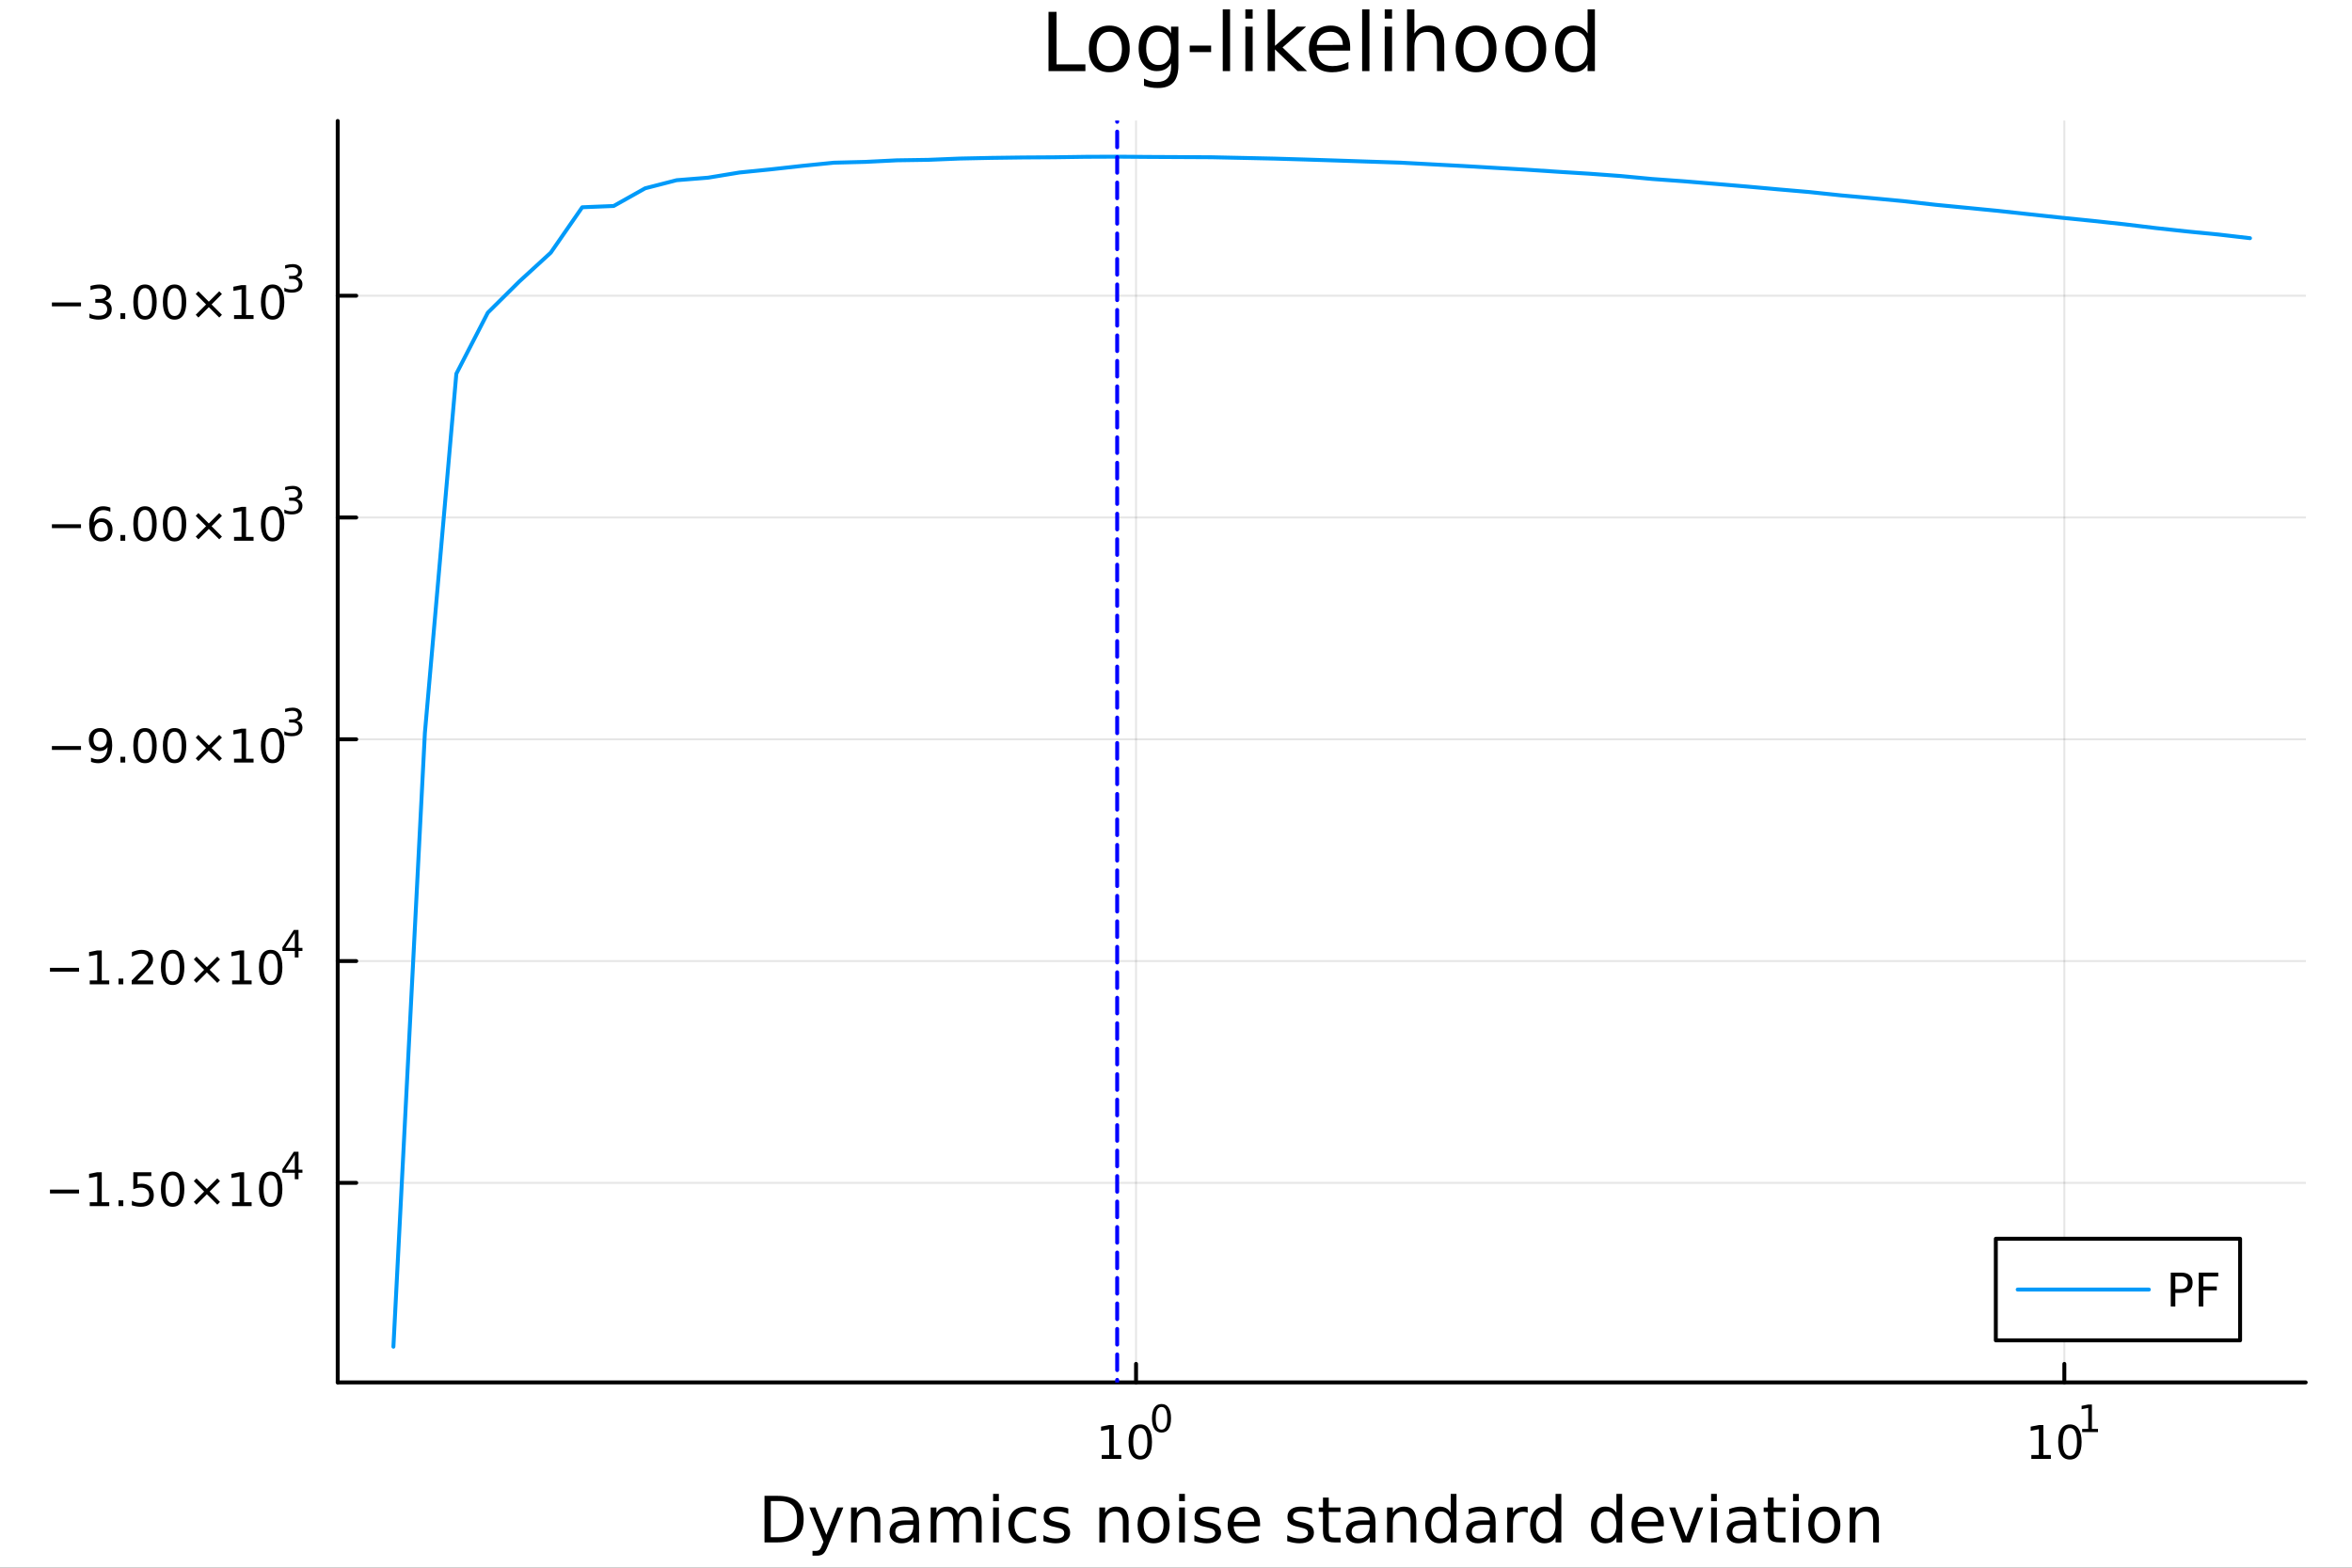 <?xml version="1.0" encoding="utf-8"?>
<svg xmlns="http://www.w3.org/2000/svg" xmlns:xlink="http://www.w3.org/1999/xlink" width="600" height="400" viewBox="0 0 2400 1600">
<rect x="0" y="0" width="2400" height="1600" fill="#333333" stroke="none"/>
<defs>
  <clipPath id="clip430">
    <rect x="0" y="0" width="2400" height="1600"/>
  </clipPath>
</defs>
<path clip-path="url(#clip430)" d="M0 1600 L2400 1600 L2400 0 L0 0  Z" fill="#ffffff" fill-rule="evenodd" fill-opacity="1"/>
<defs>
  <clipPath id="clip431">
    <rect x="480" y="0" width="1681" height="1600"/>
  </clipPath>
</defs>
<path clip-path="url(#clip430)" d="M344.606 1410.9 L2352.76 1410.9 L2352.76 123.472 L344.606 123.472  Z" fill="#ffffff" fill-rule="evenodd" fill-opacity="1"/>
<defs>
  <clipPath id="clip432">
    <rect x="344" y="123" width="2009" height="1288"/>
  </clipPath>
</defs>
<polyline clip-path="url(#clip432)" style="stroke:#000000; stroke-linecap:round; stroke-linejoin:round; stroke-width:2; stroke-opacity:0.1; fill:none" points="1159.23,1410.9 1159.23,123.472 "/>
<polyline clip-path="url(#clip432)" style="stroke:#000000; stroke-linecap:round; stroke-linejoin:round; stroke-width:2; stroke-opacity:0.1; fill:none" points="2106.47,1410.9 2106.47,123.472 "/>
<polyline clip-path="url(#clip430)" style="stroke:#000000; stroke-linecap:round; stroke-linejoin:round; stroke-width:4; stroke-opacity:1; fill:none" points="344.606,1410.9 2352.76,1410.9 "/>
<polyline clip-path="url(#clip430)" style="stroke:#000000; stroke-linecap:round; stroke-linejoin:round; stroke-width:4; stroke-opacity:1; fill:none" points="1159.23,1410.9 1159.23,1392 "/>
<polyline clip-path="url(#clip430)" style="stroke:#000000; stroke-linecap:round; stroke-linejoin:round; stroke-width:4; stroke-opacity:1; fill:none" points="2106.47,1410.9 2106.47,1392 "/>
<path clip-path="url(#clip430)" d="M1124.22 1485.02 L1131.85 1485.02 L1131.85 1458.66 L1123.54 1460.32 L1123.54 1456.06 L1131.81 1454.4 L1136.48 1454.4 L1136.48 1485.02 L1144.12 1485.02 L1144.12 1488.96 L1124.22 1488.96 L1124.22 1485.02 Z" fill="#000000" fill-rule="nonzero" fill-opacity="1" /><path clip-path="url(#clip430)" d="M1163.57 1457.48 Q1159.96 1457.48 1158.13 1461.04 Q1156.32 1464.58 1156.32 1471.71 Q1156.32 1478.82 1158.13 1482.38 Q1159.96 1485.92 1163.57 1485.92 Q1167.2 1485.92 1169.01 1482.38 Q1170.84 1478.82 1170.84 1471.71 Q1170.84 1464.58 1169.01 1461.04 Q1167.2 1457.48 1163.57 1457.48 M1163.57 1453.77 Q1169.38 1453.77 1172.43 1458.38 Q1175.51 1462.96 1175.51 1471.71 Q1175.51 1480.44 1172.43 1485.04 Q1169.38 1489.63 1163.57 1489.63 Q1157.76 1489.63 1154.68 1485.04 Q1151.62 1480.44 1151.62 1471.71 Q1151.62 1462.96 1154.68 1458.38 Q1157.76 1453.77 1163.57 1453.77 Z" fill="#000000" fill-rule="nonzero" fill-opacity="1" /><path clip-path="url(#clip430)" d="M1185.22 1435.97 Q1182.28 1435.97 1180.8 1438.86 Q1179.33 1441.74 1179.33 1447.53 Q1179.33 1453.31 1180.8 1456.2 Q1182.28 1459.08 1185.22 1459.08 Q1188.17 1459.08 1189.64 1456.2 Q1191.12 1453.31 1191.12 1447.53 Q1191.12 1441.74 1189.64 1438.86 Q1188.17 1435.97 1185.22 1435.97 M1185.22 1432.96 Q1189.94 1432.96 1192.42 1436.7 Q1194.92 1440.43 1194.92 1447.53 Q1194.92 1454.62 1192.42 1458.37 Q1189.94 1462.09 1185.22 1462.09 Q1180.5 1462.09 1177.99 1458.37 Q1175.51 1454.62 1175.51 1447.53 Q1175.51 1440.43 1177.99 1436.7 Q1180.5 1432.96 1185.22 1432.96 Z" fill="#000000" fill-rule="nonzero" fill-opacity="1" /><path clip-path="url(#clip430)" d="M2072.8 1485.02 L2080.44 1485.02 L2080.44 1458.66 L2072.13 1460.32 L2072.13 1456.06 L2080.39 1454.4 L2085.07 1454.4 L2085.07 1485.02 L2092.71 1485.02 L2092.71 1488.96 L2072.8 1488.96 L2072.8 1485.02 Z" fill="#000000" fill-rule="nonzero" fill-opacity="1" /><path clip-path="url(#clip430)" d="M2112.15 1457.48 Q2108.54 1457.48 2106.71 1461.04 Q2104.91 1464.58 2104.91 1471.71 Q2104.91 1478.82 2106.71 1482.38 Q2108.54 1485.92 2112.15 1485.92 Q2115.79 1485.92 2117.59 1482.38 Q2119.42 1478.82 2119.42 1471.71 Q2119.42 1464.58 2117.59 1461.04 Q2115.79 1457.48 2112.15 1457.48 M2112.15 1453.77 Q2117.96 1453.77 2121.02 1458.38 Q2124.1 1462.96 2124.1 1471.71 Q2124.1 1480.44 2121.02 1485.04 Q2117.96 1489.63 2112.15 1489.63 Q2106.34 1489.63 2103.26 1485.04 Q2100.21 1480.44 2100.21 1471.71 Q2100.21 1462.96 2103.26 1458.38 Q2106.34 1453.77 2112.15 1453.77 Z" fill="#000000" fill-rule="nonzero" fill-opacity="1" /><path clip-path="url(#clip430)" d="M2124.64 1458.35 L2130.85 1458.35 L2130.85 1436.93 L2124.1 1438.28 L2124.1 1434.82 L2130.81 1433.47 L2134.61 1433.47 L2134.61 1458.35 L2140.82 1458.35 L2140.82 1461.55 L2124.64 1461.55 L2124.64 1458.35 Z" fill="#000000" fill-rule="nonzero" fill-opacity="1" /><path clip-path="url(#clip430)" d="M786.542 1531.95 L786.542 1568.9 L794.308 1568.9 Q804.143 1568.9 808.694 1564.45 Q813.278 1559.99 813.278 1550.38 Q813.278 1540.83 808.694 1536.4 Q804.143 1531.95 794.308 1531.95 L786.542 1531.95 M780.112 1526.67 L793.321 1526.67 Q807.135 1526.67 813.596 1532.43 Q820.057 1538.16 820.057 1550.38 Q820.057 1562.66 813.564 1568.42 Q807.071 1574.19 793.321 1574.19 L780.112 1574.19 L780.112 1526.67 Z" fill="#000000" fill-rule="nonzero" fill-opacity="1" /><path clip-path="url(#clip430)" d="M844.883 1577.5 Q842.401 1583.86 840.045 1585.8 Q837.69 1587.74 833.743 1587.74 L829.064 1587.74 L829.064 1582.84 L832.502 1582.84 Q834.921 1582.84 836.258 1581.7 Q837.595 1580.55 839.218 1576.29 L840.268 1573.61 L825.85 1538.54 L832.056 1538.54 L843.196 1566.42 L854.336 1538.54 L860.543 1538.54 L844.883 1577.5 Z" fill="#000000" fill-rule="nonzero" fill-opacity="1" /><path clip-path="url(#clip430)" d="M898.26 1552.67 L898.26 1574.19 L892.403 1574.19 L892.403 1552.86 Q892.403 1547.8 890.43 1545.29 Q888.457 1542.77 884.51 1542.77 Q879.767 1542.77 877.03 1545.79 Q874.293 1548.82 874.293 1554.04 L874.293 1574.19 L868.405 1574.19 L868.405 1538.54 L874.293 1538.54 L874.293 1544.08 Q876.394 1540.86 879.226 1539.27 Q882.091 1537.68 885.815 1537.68 Q891.958 1537.68 895.109 1541.5 Q898.26 1545.29 898.26 1552.67 Z" fill="#000000" fill-rule="nonzero" fill-opacity="1" /><path clip-path="url(#clip430)" d="M926.142 1556.27 Q919.044 1556.27 916.306 1557.89 Q913.569 1559.51 913.569 1563.43 Q913.569 1566.55 915.606 1568.39 Q917.675 1570.21 921.208 1570.21 Q926.078 1570.21 929.006 1566.77 Q931.966 1563.3 931.966 1557.57 L931.966 1556.27 L926.142 1556.27 M937.823 1553.85 L937.823 1574.19 L931.966 1574.19 L931.966 1568.77 Q929.961 1572.02 926.969 1573.58 Q923.977 1575.11 919.648 1575.11 Q914.174 1575.11 910.927 1572.05 Q907.713 1568.97 907.713 1563.81 Q907.713 1557.79 911.723 1554.74 Q915.765 1551.68 923.754 1551.68 L931.966 1551.68 L931.966 1551.11 Q931.966 1547.07 929.293 1544.87 Q926.651 1542.64 921.845 1542.64 Q918.789 1542.64 915.893 1543.38 Q912.996 1544.11 910.323 1545.57 L910.323 1540.16 Q913.537 1538.92 916.561 1538.31 Q919.585 1537.68 922.449 1537.68 Q930.184 1537.68 934.003 1541.69 Q937.823 1545.7 937.823 1553.85 Z" fill="#000000" fill-rule="nonzero" fill-opacity="1" /><path clip-path="url(#clip430)" d="M977.64 1545.38 Q979.836 1541.43 982.892 1539.56 Q985.947 1537.68 990.085 1537.68 Q995.655 1537.68 998.679 1541.59 Q1001.7 1545.48 1001.7 1552.67 L1001.7 1574.19 L995.814 1574.19 L995.814 1552.86 Q995.814 1547.74 994 1545.25 Q992.186 1542.77 988.462 1542.77 Q983.91 1542.77 981.269 1545.79 Q978.627 1548.82 978.627 1554.04 L978.627 1574.19 L972.738 1574.19 L972.738 1552.86 Q972.738 1547.7 970.924 1545.25 Q969.11 1542.77 965.322 1542.77 Q960.835 1542.77 958.193 1545.83 Q955.551 1548.85 955.551 1554.04 L955.551 1574.19 L949.663 1574.19 L949.663 1538.54 L955.551 1538.54 L955.551 1544.08 Q957.556 1540.8 960.357 1539.24 Q963.158 1537.68 967.009 1537.68 Q970.892 1537.68 973.598 1539.65 Q976.335 1541.62 977.64 1545.38 Z" fill="#000000" fill-rule="nonzero" fill-opacity="1" /><path clip-path="url(#clip430)" d="M1013.38 1538.54 L1019.24 1538.54 L1019.24 1574.19 L1013.38 1574.19 L1013.38 1538.54 M1013.38 1524.66 L1019.24 1524.66 L1019.24 1532.08 L1013.38 1532.08 L1013.38 1524.66 Z" fill="#000000" fill-rule="nonzero" fill-opacity="1" /><path clip-path="url(#clip430)" d="M1057.15 1539.91 L1057.15 1545.38 Q1054.67 1544.01 1052.15 1543.34 Q1049.67 1542.64 1047.12 1542.64 Q1041.42 1542.64 1038.27 1546.27 Q1035.12 1549.87 1035.12 1556.39 Q1035.12 1562.92 1038.27 1566.55 Q1041.42 1570.14 1047.12 1570.14 Q1049.67 1570.14 1052.15 1569.47 Q1054.67 1568.77 1057.15 1567.41 L1057.15 1572.82 Q1054.7 1573.96 1052.06 1574.54 Q1049.45 1575.11 1046.49 1575.11 Q1038.43 1575.11 1033.69 1570.05 Q1028.95 1564.99 1028.95 1556.39 Q1028.95 1547.67 1033.72 1542.68 Q1038.53 1537.68 1046.87 1537.68 Q1049.57 1537.68 1052.15 1538.25 Q1054.73 1538.79 1057.15 1539.91 Z" fill="#000000" fill-rule="nonzero" fill-opacity="1" /><path clip-path="url(#clip430)" d="M1090.06 1539.59 L1090.06 1545.13 Q1087.58 1543.85 1084.9 1543.22 Q1082.23 1542.58 1079.36 1542.58 Q1075 1542.58 1072.81 1543.92 Q1070.64 1545.25 1070.64 1547.93 Q1070.64 1549.96 1072.2 1551.14 Q1073.76 1552.29 1078.47 1553.34 L1080.48 1553.78 Q1086.72 1555.12 1089.33 1557.57 Q1091.97 1559.99 1091.97 1564.35 Q1091.97 1569.32 1088.02 1572.21 Q1084.11 1575.11 1077.23 1575.11 Q1074.37 1575.11 1071.25 1574.54 Q1068.16 1573.99 1064.72 1572.88 L1064.72 1566.83 Q1067.97 1568.52 1071.12 1569.38 Q1074.27 1570.21 1077.36 1570.21 Q1081.5 1570.21 1083.72 1568.81 Q1085.95 1567.37 1085.95 1564.8 Q1085.95 1562.41 1084.33 1561.14 Q1082.74 1559.86 1077.3 1558.68 L1075.26 1558.21 Q1069.82 1557.06 1067.4 1554.71 Q1064.98 1552.32 1064.98 1548.18 Q1064.98 1543.15 1068.54 1540.42 Q1072.11 1537.68 1078.66 1537.68 Q1081.91 1537.68 1084.77 1538.16 Q1087.64 1538.63 1090.06 1539.59 Z" fill="#000000" fill-rule="nonzero" fill-opacity="1" /><path clip-path="url(#clip430)" d="M1151.65 1552.67 L1151.65 1574.19 L1145.79 1574.19 L1145.79 1552.86 Q1145.79 1547.8 1143.82 1545.29 Q1141.84 1542.77 1137.9 1542.77 Q1133.15 1542.77 1130.42 1545.79 Q1127.68 1548.82 1127.68 1554.04 L1127.68 1574.19 L1121.79 1574.19 L1121.79 1538.54 L1127.68 1538.54 L1127.68 1544.08 Q1129.78 1540.86 1132.61 1539.27 Q1135.48 1537.68 1139.2 1537.68 Q1145.34 1537.68 1148.5 1541.5 Q1151.65 1545.29 1151.65 1552.67 Z" fill="#000000" fill-rule="nonzero" fill-opacity="1" /><path clip-path="url(#clip430)" d="M1177.14 1542.64 Q1172.43 1542.64 1169.69 1546.34 Q1166.96 1550 1166.96 1556.39 Q1166.96 1562.79 1169.66 1566.48 Q1172.4 1570.14 1177.14 1570.14 Q1181.82 1570.14 1184.56 1566.45 Q1187.29 1562.76 1187.29 1556.39 Q1187.29 1550.06 1184.56 1546.37 Q1181.82 1542.64 1177.14 1542.64 M1177.14 1537.68 Q1184.78 1537.68 1189.14 1542.64 Q1193.5 1547.61 1193.5 1556.39 Q1193.5 1565.15 1189.14 1570.14 Q1184.78 1575.11 1177.14 1575.11 Q1169.47 1575.11 1165.11 1570.14 Q1160.78 1565.15 1160.78 1556.39 Q1160.78 1547.61 1165.11 1542.64 Q1169.47 1537.68 1177.14 1537.68 Z" fill="#000000" fill-rule="nonzero" fill-opacity="1" /><path clip-path="url(#clip430)" d="M1203.21 1538.54 L1209.07 1538.54 L1209.07 1574.19 L1203.21 1574.19 L1203.21 1538.54 M1203.21 1524.66 L1209.07 1524.66 L1209.07 1532.08 L1203.21 1532.08 L1203.21 1524.66 Z" fill="#000000" fill-rule="nonzero" fill-opacity="1" /><path clip-path="url(#clip430)" d="M1244.04 1539.59 L1244.04 1545.13 Q1241.56 1543.85 1238.89 1543.22 Q1236.22 1542.58 1233.35 1542.58 Q1228.99 1542.58 1226.79 1543.92 Q1224.63 1545.25 1224.63 1547.93 Q1224.63 1549.96 1226.19 1551.14 Q1227.75 1552.29 1232.46 1553.34 L1234.46 1553.78 Q1240.7 1555.12 1243.31 1557.57 Q1245.95 1559.99 1245.95 1564.35 Q1245.95 1569.32 1242.01 1572.21 Q1238.09 1575.11 1231.22 1575.11 Q1228.35 1575.11 1225.23 1574.54 Q1222.15 1573.99 1218.71 1572.88 L1218.71 1566.83 Q1221.96 1568.52 1225.11 1569.38 Q1228.26 1570.21 1231.35 1570.21 Q1235.48 1570.21 1237.71 1568.81 Q1239.94 1567.37 1239.94 1564.8 Q1239.94 1562.41 1238.32 1561.14 Q1236.72 1559.86 1231.28 1558.68 L1229.24 1558.21 Q1223.8 1557.06 1221.38 1554.71 Q1218.96 1552.32 1218.96 1548.18 Q1218.96 1543.15 1222.53 1540.42 Q1226.09 1537.68 1232.65 1537.68 Q1235.9 1537.68 1238.76 1538.16 Q1241.63 1538.63 1244.04 1539.59 Z" fill="#000000" fill-rule="nonzero" fill-opacity="1" /><path clip-path="url(#clip430)" d="M1285.77 1554.9 L1285.77 1557.76 L1258.85 1557.76 Q1259.23 1563.81 1262.47 1566.99 Q1265.75 1570.14 1271.58 1570.14 Q1274.95 1570.14 1278.1 1569.32 Q1281.28 1568.49 1284.4 1566.83 L1284.4 1572.37 Q1281.25 1573.71 1277.94 1574.41 Q1274.63 1575.11 1271.23 1575.11 Q1262.7 1575.11 1257.7 1570.14 Q1252.73 1565.18 1252.73 1556.71 Q1252.73 1547.96 1257.44 1542.83 Q1262.19 1537.68 1270.21 1537.68 Q1277.4 1537.68 1281.57 1542.33 Q1285.77 1546.94 1285.77 1554.9 M1279.92 1553.18 Q1279.85 1548.37 1277.21 1545.51 Q1274.6 1542.64 1270.27 1542.64 Q1265.37 1542.64 1262.41 1545.41 Q1259.48 1548.18 1259.04 1553.21 L1279.92 1553.18 Z" fill="#000000" fill-rule="nonzero" fill-opacity="1" /><path clip-path="url(#clip430)" d="M1338.83 1539.59 L1338.83 1545.13 Q1336.35 1543.85 1333.67 1543.22 Q1331 1542.58 1328.14 1542.58 Q1323.78 1542.58 1321.58 1543.92 Q1319.41 1545.25 1319.41 1547.93 Q1319.41 1549.96 1320.97 1551.14 Q1322.53 1552.29 1327.24 1553.34 L1329.25 1553.78 Q1335.49 1555.12 1338.1 1557.57 Q1340.74 1559.99 1340.74 1564.35 Q1340.74 1569.32 1336.79 1572.21 Q1332.88 1575.11 1326 1575.11 Q1323.14 1575.11 1320.02 1574.54 Q1316.93 1573.99 1313.49 1572.88 L1313.49 1566.83 Q1316.74 1568.52 1319.89 1569.38 Q1323.04 1570.21 1326.13 1570.21 Q1330.27 1570.21 1332.5 1568.81 Q1334.72 1567.37 1334.72 1564.8 Q1334.72 1562.41 1333.1 1561.14 Q1331.51 1559.86 1326.07 1558.68 L1324.03 1558.21 Q1318.59 1557.06 1316.17 1554.71 Q1313.75 1552.32 1313.75 1548.18 Q1313.75 1543.15 1317.31 1540.42 Q1320.88 1537.68 1327.44 1537.68 Q1330.68 1537.68 1333.55 1538.16 Q1336.41 1538.63 1338.83 1539.59 Z" fill="#000000" fill-rule="nonzero" fill-opacity="1" /><path clip-path="url(#clip430)" d="M1355.86 1528.42 L1355.86 1538.54 L1367.92 1538.54 L1367.92 1543.09 L1355.86 1543.09 L1355.86 1562.44 Q1355.86 1566.8 1357.04 1568.04 Q1358.25 1569.28 1361.91 1569.28 L1367.92 1569.28 L1367.92 1574.19 L1361.91 1574.19 Q1355.13 1574.19 1352.55 1571.67 Q1349.97 1569.12 1349.97 1562.44 L1349.97 1543.09 L1345.67 1543.09 L1345.67 1538.54 L1349.97 1538.54 L1349.97 1528.42 L1355.86 1528.42 Z" fill="#000000" fill-rule="nonzero" fill-opacity="1" /><path clip-path="url(#clip430)" d="M1391.82 1556.27 Q1384.73 1556.27 1381.99 1557.89 Q1379.25 1559.51 1379.25 1563.43 Q1379.25 1566.55 1381.29 1568.39 Q1383.36 1570.21 1386.89 1570.21 Q1391.76 1570.21 1394.69 1566.77 Q1397.65 1563.3 1397.65 1557.57 L1397.65 1556.27 L1391.82 1556.27 M1403.51 1553.85 L1403.51 1574.19 L1397.65 1574.19 L1397.65 1568.77 Q1395.64 1572.02 1392.65 1573.58 Q1389.66 1575.11 1385.33 1575.11 Q1379.86 1575.11 1376.61 1572.05 Q1373.4 1568.97 1373.4 1563.81 Q1373.4 1557.79 1377.41 1554.74 Q1381.45 1551.68 1389.44 1551.68 L1397.65 1551.68 L1397.65 1551.11 Q1397.65 1547.07 1394.98 1544.87 Q1392.33 1542.64 1387.53 1542.64 Q1384.47 1542.64 1381.58 1543.38 Q1378.68 1544.11 1376.01 1545.57 L1376.01 1540.16 Q1379.22 1538.92 1382.24 1538.31 Q1385.27 1537.68 1388.13 1537.68 Q1395.87 1537.68 1399.69 1541.69 Q1403.51 1545.7 1403.51 1553.85 Z" fill="#000000" fill-rule="nonzero" fill-opacity="1" /><path clip-path="url(#clip430)" d="M1445.2 1552.67 L1445.2 1574.19 L1439.34 1574.19 L1439.34 1552.86 Q1439.34 1547.8 1437.37 1545.29 Q1435.4 1542.77 1431.45 1542.77 Q1426.71 1542.77 1423.97 1545.79 Q1421.23 1548.82 1421.23 1554.04 L1421.23 1574.19 L1415.35 1574.19 L1415.35 1538.54 L1421.23 1538.54 L1421.23 1544.08 Q1423.34 1540.86 1426.17 1539.27 Q1429.03 1537.68 1432.76 1537.68 Q1438.9 1537.68 1442.05 1541.5 Q1445.2 1545.29 1445.2 1552.67 Z" fill="#000000" fill-rule="nonzero" fill-opacity="1" /><path clip-path="url(#clip430)" d="M1480.34 1543.95 L1480.34 1524.66 L1486.2 1524.66 L1486.2 1574.19 L1480.34 1574.19 L1480.34 1568.84 Q1478.49 1572.02 1475.66 1573.58 Q1472.86 1575.11 1468.91 1575.11 Q1462.45 1575.11 1458.38 1569.95 Q1454.34 1564.8 1454.34 1556.39 Q1454.34 1547.99 1458.38 1542.83 Q1462.45 1537.68 1468.91 1537.68 Q1472.86 1537.68 1475.66 1539.24 Q1478.49 1540.77 1480.34 1543.95 M1460.38 1556.39 Q1460.38 1562.85 1463.03 1566.55 Q1465.7 1570.21 1470.35 1570.21 Q1474.99 1570.21 1477.67 1566.55 Q1480.34 1562.85 1480.34 1556.39 Q1480.34 1549.93 1477.67 1546.27 Q1474.99 1542.58 1470.35 1542.58 Q1465.7 1542.58 1463.03 1546.27 Q1460.38 1549.93 1460.38 1556.39 Z" fill="#000000" fill-rule="nonzero" fill-opacity="1" /><path clip-path="url(#clip430)" d="M1514.46 1556.27 Q1507.36 1556.27 1504.63 1557.89 Q1501.89 1559.51 1501.89 1563.43 Q1501.89 1566.55 1503.92 1568.39 Q1505.99 1570.21 1509.53 1570.21 Q1514.4 1570.21 1517.32 1566.77 Q1520.28 1563.3 1520.28 1557.57 L1520.28 1556.27 L1514.46 1556.27 M1526.14 1553.85 L1526.14 1574.19 L1520.28 1574.19 L1520.28 1568.77 Q1518.28 1572.02 1515.29 1573.58 Q1512.3 1575.11 1507.97 1575.11 Q1502.49 1575.11 1499.25 1572.05 Q1496.03 1568.97 1496.03 1563.81 Q1496.03 1557.79 1500.04 1554.74 Q1504.08 1551.68 1512.07 1551.68 L1520.28 1551.68 L1520.28 1551.11 Q1520.28 1547.07 1517.61 1544.87 Q1514.97 1542.64 1510.16 1542.64 Q1507.11 1542.64 1504.21 1543.38 Q1501.31 1544.11 1498.64 1545.57 L1498.64 1540.16 Q1501.86 1538.92 1504.88 1538.31 Q1507.9 1537.68 1510.77 1537.68 Q1518.5 1537.68 1522.32 1541.69 Q1526.14 1545.7 1526.14 1553.85 Z" fill="#000000" fill-rule="nonzero" fill-opacity="1" /><path clip-path="url(#clip430)" d="M1558.86 1544.01 Q1557.87 1543.44 1556.7 1543.18 Q1555.55 1542.9 1554.15 1542.9 Q1549.19 1542.9 1546.51 1546.14 Q1543.87 1549.36 1543.87 1555.41 L1543.87 1574.19 L1537.98 1574.19 L1537.98 1538.54 L1543.87 1538.54 L1543.87 1544.08 Q1545.72 1540.83 1548.68 1539.27 Q1551.64 1537.68 1555.87 1537.68 Q1556.47 1537.68 1557.21 1537.77 Q1557.94 1537.84 1558.83 1538 L1558.86 1544.01 Z" fill="#000000" fill-rule="nonzero" fill-opacity="1" /><path clip-path="url(#clip430)" d="M1587.32 1543.95 L1587.32 1524.66 L1593.17 1524.66 L1593.17 1574.19 L1587.32 1574.19 L1587.32 1568.84 Q1585.47 1572.02 1582.64 1573.58 Q1579.84 1575.11 1575.89 1575.11 Q1569.43 1575.11 1565.35 1569.95 Q1561.31 1564.8 1561.31 1556.39 Q1561.31 1547.99 1565.35 1542.83 Q1569.43 1537.68 1575.89 1537.68 Q1579.84 1537.68 1582.64 1539.24 Q1585.47 1540.77 1587.32 1543.95 M1567.36 1556.39 Q1567.36 1562.85 1570 1566.55 Q1572.67 1570.21 1577.32 1570.21 Q1581.97 1570.21 1584.64 1566.55 Q1587.32 1562.85 1587.32 1556.39 Q1587.32 1549.93 1584.64 1546.27 Q1581.97 1542.58 1577.32 1542.58 Q1572.67 1542.58 1570 1546.27 Q1567.36 1549.93 1567.36 1556.39 Z" fill="#000000" fill-rule="nonzero" fill-opacity="1" /><path clip-path="url(#clip430)" d="M1649.41 1543.95 L1649.41 1524.66 L1655.27 1524.66 L1655.27 1574.19 L1649.41 1574.19 L1649.41 1568.84 Q1647.57 1572.02 1644.73 1573.58 Q1641.93 1575.11 1637.99 1575.11 Q1631.53 1575.11 1627.45 1569.95 Q1623.41 1564.8 1623.41 1556.39 Q1623.41 1547.99 1627.45 1542.83 Q1631.53 1537.68 1637.99 1537.68 Q1641.93 1537.68 1644.73 1539.24 Q1647.57 1540.77 1649.41 1543.95 M1629.46 1556.39 Q1629.46 1562.85 1632.1 1566.55 Q1634.77 1570.21 1639.42 1570.21 Q1644.07 1570.21 1646.74 1566.55 Q1649.41 1562.85 1649.41 1556.39 Q1649.41 1549.93 1646.74 1546.27 Q1644.07 1542.58 1639.42 1542.58 Q1634.77 1542.58 1632.1 1546.27 Q1629.46 1549.93 1629.46 1556.39 Z" fill="#000000" fill-rule="nonzero" fill-opacity="1" /><path clip-path="url(#clip430)" d="M1697.82 1554.9 L1697.82 1557.76 L1670.9 1557.76 Q1671.28 1563.81 1674.53 1566.99 Q1677.8 1570.14 1683.63 1570.14 Q1687 1570.14 1690.15 1569.32 Q1693.34 1568.49 1696.46 1566.83 L1696.46 1572.37 Q1693.3 1573.71 1689.99 1574.41 Q1686.68 1575.11 1683.28 1575.11 Q1674.75 1575.11 1669.75 1570.14 Q1664.79 1565.18 1664.79 1556.71 Q1664.79 1547.96 1669.5 1542.83 Q1674.24 1537.68 1682.26 1537.68 Q1689.45 1537.68 1693.62 1542.33 Q1697.82 1546.94 1697.82 1554.9 M1691.97 1553.18 Q1691.9 1548.37 1689.26 1545.51 Q1686.65 1542.64 1682.32 1542.64 Q1677.42 1542.64 1674.46 1545.41 Q1671.53 1548.18 1671.09 1553.21 L1691.97 1553.18 Z" fill="#000000" fill-rule="nonzero" fill-opacity="1" /><path clip-path="url(#clip430)" d="M1703.24 1538.54 L1709.44 1538.54 L1720.58 1568.46 L1731.72 1538.54 L1737.93 1538.54 L1724.56 1574.19 L1716.6 1574.19 L1703.24 1538.54 Z" fill="#000000" fill-rule="nonzero" fill-opacity="1" /><path clip-path="url(#clip430)" d="M1746.01 1538.54 L1751.87 1538.54 L1751.87 1574.19 L1746.01 1574.19 L1746.01 1538.54 M1746.01 1524.66 L1751.87 1524.66 L1751.87 1532.08 L1746.01 1532.08 L1746.01 1524.66 Z" fill="#000000" fill-rule="nonzero" fill-opacity="1" /><path clip-path="url(#clip430)" d="M1780.32 1556.27 Q1773.23 1556.27 1770.49 1557.89 Q1767.75 1559.51 1767.75 1563.43 Q1767.75 1566.55 1769.79 1568.39 Q1771.86 1570.21 1775.39 1570.21 Q1780.26 1570.21 1783.19 1566.77 Q1786.15 1563.3 1786.15 1557.57 L1786.15 1556.27 L1780.32 1556.27 M1792 1553.85 L1792 1574.19 L1786.15 1574.19 L1786.15 1568.77 Q1784.14 1572.02 1781.15 1573.58 Q1778.16 1575.11 1773.83 1575.11 Q1768.36 1575.11 1765.11 1572.05 Q1761.9 1568.97 1761.9 1563.81 Q1761.9 1557.79 1765.91 1554.74 Q1769.95 1551.68 1777.94 1551.68 L1786.15 1551.68 L1786.15 1551.11 Q1786.15 1547.07 1783.47 1544.87 Q1780.83 1542.64 1776.03 1542.64 Q1772.97 1542.64 1770.08 1543.38 Q1767.18 1544.11 1764.51 1545.57 L1764.51 1540.16 Q1767.72 1538.92 1770.74 1538.31 Q1773.77 1537.68 1776.63 1537.68 Q1784.37 1537.68 1788.19 1541.69 Q1792 1545.7 1792 1553.85 Z" fill="#000000" fill-rule="nonzero" fill-opacity="1" /><path clip-path="url(#clip430)" d="M1809.86 1528.42 L1809.86 1538.54 L1821.92 1538.54 L1821.92 1543.09 L1809.86 1543.09 L1809.86 1562.44 Q1809.86 1566.8 1811.04 1568.04 Q1812.25 1569.28 1815.91 1569.28 L1821.92 1569.28 L1821.92 1574.19 L1815.91 1574.19 Q1809.13 1574.19 1806.55 1571.67 Q1803.97 1569.12 1803.97 1562.44 L1803.97 1543.09 L1799.68 1543.09 L1799.68 1538.54 L1803.97 1538.54 L1803.97 1528.42 L1809.86 1528.42 Z" fill="#000000" fill-rule="nonzero" fill-opacity="1" /><path clip-path="url(#clip430)" d="M1829.63 1538.54 L1835.48 1538.54 L1835.48 1574.19 L1829.63 1574.19 L1829.63 1538.54 M1829.63 1524.66 L1835.48 1524.66 L1835.48 1532.08 L1829.63 1532.08 L1829.63 1524.66 Z" fill="#000000" fill-rule="nonzero" fill-opacity="1" /><path clip-path="url(#clip430)" d="M1861.55 1542.64 Q1856.84 1542.64 1854.1 1546.34 Q1851.37 1550 1851.37 1556.39 Q1851.37 1562.79 1854.07 1566.48 Q1856.81 1570.14 1861.55 1570.14 Q1866.23 1570.14 1868.97 1566.45 Q1871.7 1562.76 1871.7 1556.39 Q1871.7 1550.06 1868.97 1546.37 Q1866.23 1542.64 1861.55 1542.64 M1861.55 1537.68 Q1869.19 1537.68 1873.55 1542.64 Q1877.91 1547.61 1877.91 1556.39 Q1877.91 1565.15 1873.55 1570.14 Q1869.19 1575.11 1861.55 1575.11 Q1853.88 1575.11 1849.52 1570.14 Q1845.19 1565.15 1845.19 1556.39 Q1845.19 1547.61 1849.52 1542.64 Q1853.88 1537.68 1861.55 1537.68 Z" fill="#000000" fill-rule="nonzero" fill-opacity="1" /><path clip-path="url(#clip430)" d="M1917.25 1552.67 L1917.25 1574.19 L1911.39 1574.19 L1911.39 1552.86 Q1911.39 1547.8 1909.42 1545.29 Q1907.45 1542.77 1903.5 1542.77 Q1898.76 1542.77 1896.02 1545.79 Q1893.28 1548.82 1893.28 1554.04 L1893.28 1574.19 L1887.4 1574.19 L1887.4 1538.54 L1893.28 1538.54 L1893.28 1544.08 Q1895.38 1540.86 1898.22 1539.27 Q1901.08 1537.68 1904.81 1537.68 Q1910.95 1537.68 1914.1 1541.5 Q1917.25 1545.29 1917.25 1552.67 Z" fill="#000000" fill-rule="nonzero" fill-opacity="1" /><polyline clip-path="url(#clip432)" style="stroke:#000000; stroke-linecap:round; stroke-linejoin:round; stroke-width:2; stroke-opacity:0.1; fill:none" points="344.606,1207.23 2352.76,1207.23 "/>
<polyline clip-path="url(#clip432)" style="stroke:#000000; stroke-linecap:round; stroke-linejoin:round; stroke-width:2; stroke-opacity:0.1; fill:none" points="344.606,980.878 2352.76,980.878 "/>
<polyline clip-path="url(#clip432)" style="stroke:#000000; stroke-linecap:round; stroke-linejoin:round; stroke-width:2; stroke-opacity:0.1; fill:none" points="344.606,754.526 2352.76,754.526 "/>
<polyline clip-path="url(#clip432)" style="stroke:#000000; stroke-linecap:round; stroke-linejoin:round; stroke-width:2; stroke-opacity:0.1; fill:none" points="344.606,528.174 2352.76,528.174 "/>
<polyline clip-path="url(#clip432)" style="stroke:#000000; stroke-linecap:round; stroke-linejoin:round; stroke-width:2; stroke-opacity:0.1; fill:none" points="344.606,301.823 2352.76,301.823 "/>
<polyline clip-path="url(#clip430)" style="stroke:#000000; stroke-linecap:round; stroke-linejoin:round; stroke-width:4; stroke-opacity:1; fill:none" points="344.606,1410.9 344.606,123.472 "/>
<polyline clip-path="url(#clip430)" style="stroke:#000000; stroke-linecap:round; stroke-linejoin:round; stroke-width:4; stroke-opacity:1; fill:none" points="344.606,1207.23 363.504,1207.23 "/>
<polyline clip-path="url(#clip430)" style="stroke:#000000; stroke-linecap:round; stroke-linejoin:round; stroke-width:4; stroke-opacity:1; fill:none" points="344.606,980.878 363.504,980.878 "/>
<polyline clip-path="url(#clip430)" style="stroke:#000000; stroke-linecap:round; stroke-linejoin:round; stroke-width:4; stroke-opacity:1; fill:none" points="344.606,754.526 363.504,754.526 "/>
<polyline clip-path="url(#clip430)" style="stroke:#000000; stroke-linecap:round; stroke-linejoin:round; stroke-width:4; stroke-opacity:1; fill:none" points="344.606,528.174 363.504,528.174 "/>
<polyline clip-path="url(#clip430)" style="stroke:#000000; stroke-linecap:round; stroke-linejoin:round; stroke-width:4; stroke-opacity:1; fill:none" points="344.606,301.823 363.504,301.823 "/>
<path clip-path="url(#clip430)" d="M50.992 1214.13 L80.668 1214.13 L80.668 1218.06 L50.992 1218.06 L50.992 1214.13 Z" fill="#000000" fill-rule="nonzero" fill-opacity="1" /><path clip-path="url(#clip430)" d="M91.571 1227.02 L99.21 1227.02 L99.21 1200.66 L90.899 1202.32 L90.899 1198.06 L99.163 1196.4 L103.839 1196.4 L103.839 1227.02 L111.478 1227.02 L111.478 1230.96 L91.571 1230.96 L91.571 1227.02 Z" fill="#000000" fill-rule="nonzero" fill-opacity="1" /><path clip-path="url(#clip430)" d="M120.922 1225.08 L125.807 1225.08 L125.807 1230.96 L120.922 1230.96 L120.922 1225.08 Z" fill="#000000" fill-rule="nonzero" fill-opacity="1" /><path clip-path="url(#clip430)" d="M136.038 1196.4 L154.394 1196.4 L154.394 1200.33 L140.32 1200.33 L140.32 1208.8 Q141.339 1208.46 142.357 1208.3 Q143.376 1208.11 144.394 1208.11 Q150.181 1208.11 153.561 1211.28 Q156.941 1214.45 156.941 1219.87 Q156.941 1225.45 153.468 1228.55 Q149.996 1231.63 143.677 1231.63 Q141.501 1231.63 139.232 1231.26 Q136.987 1230.89 134.58 1230.15 L134.58 1225.45 Q136.663 1226.58 138.885 1227.14 Q141.107 1227.69 143.584 1227.69 Q147.589 1227.69 149.927 1225.59 Q152.265 1223.48 152.265 1219.87 Q152.265 1216.26 149.927 1214.15 Q147.589 1212.05 143.584 1212.05 Q141.709 1212.05 139.834 1212.46 Q137.982 1212.88 136.038 1213.76 L136.038 1196.4 Z" fill="#000000" fill-rule="nonzero" fill-opacity="1" /><path clip-path="url(#clip430)" d="M176.153 1199.48 Q172.542 1199.48 170.714 1203.04 Q168.908 1206.58 168.908 1213.71 Q168.908 1220.82 170.714 1224.38 Q172.542 1227.92 176.153 1227.92 Q179.788 1227.92 181.593 1224.38 Q183.422 1220.82 183.422 1213.71 Q183.422 1206.58 181.593 1203.04 Q179.788 1199.48 176.153 1199.48 M176.153 1195.77 Q181.964 1195.77 185.019 1200.38 Q188.098 1204.96 188.098 1213.71 Q188.098 1222.44 185.019 1227.05 Q181.964 1231.63 176.153 1231.63 Q170.343 1231.63 167.265 1227.05 Q164.209 1222.44 164.209 1213.71 Q164.209 1204.96 167.265 1200.38 Q170.343 1195.77 176.153 1195.77 Z" fill="#000000" fill-rule="nonzero" fill-opacity="1" /><path clip-path="url(#clip430)" d="M224.487 1205.49 L213.908 1216.12 L224.487 1226.7 L221.732 1229.5 L211.107 1218.87 L200.482 1229.5 L197.751 1226.7 L208.306 1216.12 L197.751 1205.49 L200.482 1202.69 L211.107 1213.32 L221.732 1202.69 L224.487 1205.49 Z" fill="#000000" fill-rule="nonzero" fill-opacity="1" /><path clip-path="url(#clip430)" d="M236.848 1227.02 L244.486 1227.02 L244.486 1200.66 L236.176 1202.32 L236.176 1198.06 L244.44 1196.4 L249.116 1196.4 L249.116 1227.02 L256.755 1227.02 L256.755 1230.96 L236.848 1230.96 L236.848 1227.02 Z" fill="#000000" fill-rule="nonzero" fill-opacity="1" /><path clip-path="url(#clip430)" d="M276.199 1199.48 Q272.588 1199.48 270.759 1203.04 Q268.954 1206.58 268.954 1213.71 Q268.954 1220.82 270.759 1224.38 Q272.588 1227.92 276.199 1227.92 Q279.833 1227.92 281.639 1224.38 Q283.468 1220.82 283.468 1213.71 Q283.468 1206.58 281.639 1203.04 Q279.833 1199.48 276.199 1199.48 M276.199 1195.77 Q282.009 1195.77 285.065 1200.38 Q288.144 1204.96 288.144 1213.71 Q288.144 1222.44 285.065 1227.05 Q282.009 1231.63 276.199 1231.63 Q270.389 1231.63 267.31 1227.05 Q264.255 1222.44 264.255 1213.71 Q264.255 1204.96 267.31 1200.38 Q270.389 1195.77 276.199 1195.77 Z" fill="#000000" fill-rule="nonzero" fill-opacity="1" /><path clip-path="url(#clip430)" d="M300.82 1178.78 L291.228 1193.77 L300.82 1193.77 L300.82 1178.78 M299.823 1175.47 L304.6 1175.47 L304.6 1193.77 L308.606 1193.77 L308.606 1196.93 L304.6 1196.93 L304.6 1203.55 L300.82 1203.55 L300.82 1196.93 L288.144 1196.93 L288.144 1193.26 L299.823 1175.47 Z" fill="#000000" fill-rule="nonzero" fill-opacity="1" /><path clip-path="url(#clip430)" d="M50.992 987.777 L80.668 987.777 L80.668 991.712 L50.992 991.712 L50.992 987.777 Z" fill="#000000" fill-rule="nonzero" fill-opacity="1" /><path clip-path="url(#clip430)" d="M91.571 1000.67 L99.21 1000.67 L99.21 974.305 L90.899 975.971 L90.899 971.712 L99.163 970.046 L103.839 970.046 L103.839 1000.67 L111.478 1000.67 L111.478 1004.61 L91.571 1004.61 L91.571 1000.67 Z" fill="#000000" fill-rule="nonzero" fill-opacity="1" /><path clip-path="url(#clip430)" d="M120.922 998.726 L125.807 998.726 L125.807 1004.61 L120.922 1004.61 L120.922 998.726 Z" fill="#000000" fill-rule="nonzero" fill-opacity="1" /><path clip-path="url(#clip430)" d="M140.019 1000.67 L156.339 1000.67 L156.339 1004.61 L134.394 1004.61 L134.394 1000.67 Q137.056 997.916 141.64 993.286 Q146.246 988.633 147.427 987.291 Q149.672 984.768 150.552 983.032 Q151.455 981.272 151.455 979.583 Q151.455 976.828 149.51 975.092 Q147.589 973.356 144.487 973.356 Q142.288 973.356 139.834 974.12 Q137.404 974.883 134.626 976.434 L134.626 971.712 Q137.45 970.578 139.904 969.999 Q142.357 969.421 144.394 969.421 Q149.765 969.421 152.959 972.106 Q156.154 974.791 156.154 979.282 Q156.154 981.411 155.343 983.332 Q154.556 985.231 152.45 987.823 Q151.871 988.494 148.769 991.712 Q145.668 994.907 140.019 1000.67 Z" fill="#000000" fill-rule="nonzero" fill-opacity="1" /><path clip-path="url(#clip430)" d="M176.153 973.124 Q172.542 973.124 170.714 976.689 Q168.908 980.231 168.908 987.36 Q168.908 994.467 170.714 998.031 Q172.542 1001.57 176.153 1001.57 Q179.788 1001.57 181.593 998.031 Q183.422 994.467 183.422 987.36 Q183.422 980.231 181.593 976.689 Q179.788 973.124 176.153 973.124 M176.153 969.421 Q181.964 969.421 185.019 974.027 Q188.098 978.61 188.098 987.36 Q188.098 996.087 185.019 1000.69 Q181.964 1005.28 176.153 1005.28 Q170.343 1005.28 167.265 1000.69 Q164.209 996.087 164.209 987.36 Q164.209 978.61 167.265 974.027 Q170.343 969.421 176.153 969.421 Z" fill="#000000" fill-rule="nonzero" fill-opacity="1" /><path clip-path="url(#clip430)" d="M224.487 979.143 L213.908 989.768 L224.487 1000.35 L221.732 1003.15 L211.107 992.522 L200.482 1003.15 L197.751 1000.35 L208.306 989.768 L197.751 979.143 L200.482 976.342 L211.107 986.967 L221.732 976.342 L224.487 979.143 Z" fill="#000000" fill-rule="nonzero" fill-opacity="1" /><path clip-path="url(#clip430)" d="M236.848 1000.67 L244.486 1000.67 L244.486 974.305 L236.176 975.971 L236.176 971.712 L244.44 970.046 L249.116 970.046 L249.116 1000.67 L256.755 1000.67 L256.755 1004.61 L236.848 1004.61 L236.848 1000.67 Z" fill="#000000" fill-rule="nonzero" fill-opacity="1" /><path clip-path="url(#clip430)" d="M276.199 973.124 Q272.588 973.124 270.759 976.689 Q268.954 980.231 268.954 987.36 Q268.954 994.467 270.759 998.031 Q272.588 1001.57 276.199 1001.57 Q279.833 1001.57 281.639 998.031 Q283.468 994.467 283.468 987.36 Q283.468 980.231 281.639 976.689 Q279.833 973.124 276.199 973.124 M276.199 969.421 Q282.009 969.421 285.065 974.027 Q288.144 978.61 288.144 987.36 Q288.144 996.087 285.065 1000.69 Q282.009 1005.28 276.199 1005.28 Q270.389 1005.28 267.31 1000.69 Q264.255 996.087 264.255 987.36 Q264.255 978.61 267.31 974.027 Q270.389 969.421 276.199 969.421 Z" fill="#000000" fill-rule="nonzero" fill-opacity="1" /><path clip-path="url(#clip430)" d="M300.82 952.425 L291.228 967.415 L300.82 967.415 L300.82 952.425 M299.823 949.115 L304.6 949.115 L304.6 967.415 L308.606 967.415 L308.606 970.575 L304.6 970.575 L304.6 977.195 L300.82 977.195 L300.82 970.575 L288.144 970.575 L288.144 966.907 L299.823 949.115 Z" fill="#000000" fill-rule="nonzero" fill-opacity="1" /><path clip-path="url(#clip430)" d="M52.967 761.425 L82.643 761.425 L82.643 765.36 L52.967 765.36 L52.967 761.425 Z" fill="#000000" fill-rule="nonzero" fill-opacity="1" /><path clip-path="url(#clip430)" d="M92.874 777.536 L92.874 773.277 Q94.633 774.11 96.439 774.55 Q98.245 774.99 99.981 774.99 Q104.61 774.99 107.041 771.888 Q109.494 768.763 109.842 762.421 Q108.499 764.411 106.439 765.476 Q104.379 766.541 101.879 766.541 Q96.694 766.541 93.661 763.416 Q90.652 760.268 90.652 754.828 Q90.652 749.504 93.8 746.286 Q96.948 743.069 102.18 743.069 Q108.175 743.069 111.323 747.675 Q114.494 752.259 114.494 761.008 Q114.494 769.18 110.606 774.064 Q106.74 778.925 100.189 778.925 Q98.43 778.925 96.624 778.578 Q94.819 778.231 92.874 777.536 M102.18 762.883 Q105.328 762.883 107.156 760.731 Q109.008 758.578 109.008 754.828 Q109.008 751.101 107.156 748.948 Q105.328 746.772 102.18 746.772 Q99.031 746.772 97.18 748.948 Q95.351 751.101 95.351 754.828 Q95.351 758.578 97.18 760.731 Q99.031 762.883 102.18 762.883 Z" fill="#000000" fill-rule="nonzero" fill-opacity="1" /><path clip-path="url(#clip430)" d="M122.897 772.374 L127.781 772.374 L127.781 778.254 L122.897 778.254 L122.897 772.374 Z" fill="#000000" fill-rule="nonzero" fill-opacity="1" /><path clip-path="url(#clip430)" d="M147.966 746.772 Q144.355 746.772 142.527 750.337 Q140.721 753.879 140.721 761.008 Q140.721 768.115 142.527 771.68 Q144.355 775.221 147.966 775.221 Q151.601 775.221 153.406 771.68 Q155.235 768.115 155.235 761.008 Q155.235 753.879 153.406 750.337 Q151.601 746.772 147.966 746.772 M147.966 743.069 Q153.777 743.069 156.832 747.675 Q159.911 752.259 159.911 761.008 Q159.911 769.735 156.832 774.342 Q153.777 778.925 147.966 778.925 Q142.156 778.925 139.078 774.342 Q136.022 769.735 136.022 761.008 Q136.022 752.259 139.078 747.675 Q142.156 743.069 147.966 743.069 Z" fill="#000000" fill-rule="nonzero" fill-opacity="1" /><path clip-path="url(#clip430)" d="M178.128 746.772 Q174.517 746.772 172.689 750.337 Q170.883 753.879 170.883 761.008 Q170.883 768.115 172.689 771.68 Q174.517 775.221 178.128 775.221 Q181.763 775.221 183.568 771.68 Q185.397 768.115 185.397 761.008 Q185.397 753.879 183.568 750.337 Q181.763 746.772 178.128 746.772 M178.128 743.069 Q183.938 743.069 186.994 747.675 Q190.073 752.259 190.073 761.008 Q190.073 769.735 186.994 774.342 Q183.938 778.925 178.128 778.925 Q172.318 778.925 169.239 774.342 Q166.184 769.735 166.184 761.008 Q166.184 752.259 169.239 747.675 Q172.318 743.069 178.128 743.069 Z" fill="#000000" fill-rule="nonzero" fill-opacity="1" /><path clip-path="url(#clip430)" d="M226.461 752.791 L215.883 763.416 L226.461 773.995 L223.707 776.795 L213.082 766.17 L202.457 776.795 L199.725 773.995 L210.281 763.416 L199.725 752.791 L202.457 749.99 L213.082 760.615 L223.707 749.99 L226.461 752.791 Z" fill="#000000" fill-rule="nonzero" fill-opacity="1" /><path clip-path="url(#clip430)" d="M238.822 774.319 L246.461 774.319 L246.461 747.953 L238.151 749.62 L238.151 745.36 L246.415 743.694 L251.091 743.694 L251.091 774.319 L258.73 774.319 L258.73 778.254 L238.822 778.254 L238.822 774.319 Z" fill="#000000" fill-rule="nonzero" fill-opacity="1" /><path clip-path="url(#clip430)" d="M278.174 746.772 Q274.563 746.772 272.734 750.337 Q270.929 753.879 270.929 761.008 Q270.929 768.115 272.734 771.68 Q274.563 775.221 278.174 775.221 Q281.808 775.221 283.614 771.68 Q285.443 768.115 285.443 761.008 Q285.443 753.879 283.614 750.337 Q281.808 746.772 278.174 746.772 M278.174 743.069 Q283.984 743.069 287.04 747.675 Q290.118 752.259 290.118 761.008 Q290.118 769.735 287.04 774.342 Q283.984 778.925 278.174 778.925 Q272.364 778.925 269.285 774.342 Q266.23 769.735 266.23 761.008 Q266.23 752.259 269.285 747.675 Q272.364 743.069 278.174 743.069 Z" fill="#000000" fill-rule="nonzero" fill-opacity="1" /><path clip-path="url(#clip430)" d="M302.814 735.703 Q305.541 736.286 307.064 738.129 Q308.606 739.972 308.606 742.681 Q308.606 746.837 305.748 749.113 Q302.889 751.389 297.623 751.389 Q295.855 751.389 293.974 751.031 Q292.112 750.693 290.118 749.997 L290.118 746.329 Q291.698 747.251 293.579 747.721 Q295.46 748.191 297.51 748.191 Q301.083 748.191 302.945 746.781 Q304.826 745.37 304.826 742.681 Q304.826 740.198 303.077 738.806 Q301.347 737.396 298.243 737.396 L294.971 737.396 L294.971 734.274 L298.394 734.274 Q301.196 734.274 302.682 733.164 Q304.168 732.036 304.168 729.929 Q304.168 727.766 302.626 726.619 Q301.102 725.453 298.243 725.453 Q296.682 725.453 294.896 725.791 Q293.109 726.13 290.965 726.845 L290.965 723.459 Q293.128 722.857 295.008 722.556 Q296.908 722.256 298.582 722.256 Q302.908 722.256 305.428 724.23 Q307.948 726.186 307.948 729.534 Q307.948 731.866 306.613 733.484 Q305.278 735.082 302.814 735.703 Z" fill="#000000" fill-rule="nonzero" fill-opacity="1" /><path clip-path="url(#clip430)" d="M52.967 535.073 L82.643 535.073 L82.643 539.009 L52.967 539.009 L52.967 535.073 Z" fill="#000000" fill-rule="nonzero" fill-opacity="1" /><path clip-path="url(#clip430)" d="M103.314 532.759 Q100.166 532.759 98.314 534.911 Q96.485 537.064 96.485 540.814 Q96.485 544.541 98.314 546.717 Q100.166 548.87 103.314 548.87 Q106.462 548.87 108.291 546.717 Q110.143 544.541 110.143 540.814 Q110.143 537.064 108.291 534.911 Q106.462 532.759 103.314 532.759 M112.596 518.106 L112.596 522.365 Q110.837 521.532 109.031 521.092 Q107.249 520.652 105.49 520.652 Q100.86 520.652 98.406 523.777 Q95.976 526.902 95.629 533.222 Q96.995 531.208 99.055 530.143 Q101.115 529.055 103.592 529.055 Q108.8 529.055 111.809 532.226 Q114.842 535.374 114.842 540.814 Q114.842 546.138 111.693 549.356 Q108.545 552.573 103.314 552.573 Q97.319 552.573 94.147 547.99 Q90.976 543.384 90.976 534.657 Q90.976 526.462 94.865 521.601 Q98.754 516.717 105.305 516.717 Q107.064 516.717 108.846 517.064 Q110.652 517.411 112.596 518.106 Z" fill="#000000" fill-rule="nonzero" fill-opacity="1" /><path clip-path="url(#clip430)" d="M122.897 546.022 L127.781 546.022 L127.781 551.902 L122.897 551.902 L122.897 546.022 Z" fill="#000000" fill-rule="nonzero" fill-opacity="1" /><path clip-path="url(#clip430)" d="M147.966 520.421 Q144.355 520.421 142.527 523.985 Q140.721 527.527 140.721 534.657 Q140.721 541.763 142.527 545.328 Q144.355 548.87 147.966 548.87 Q151.601 548.87 153.406 545.328 Q155.235 541.763 155.235 534.657 Q155.235 527.527 153.406 523.985 Q151.601 520.421 147.966 520.421 M147.966 516.717 Q153.777 516.717 156.832 521.323 Q159.911 525.907 159.911 534.657 Q159.911 543.384 156.832 547.99 Q153.777 552.573 147.966 552.573 Q142.156 552.573 139.078 547.99 Q136.022 543.384 136.022 534.657 Q136.022 525.907 139.078 521.323 Q142.156 516.717 147.966 516.717 Z" fill="#000000" fill-rule="nonzero" fill-opacity="1" /><path clip-path="url(#clip430)" d="M178.128 520.421 Q174.517 520.421 172.689 523.985 Q170.883 527.527 170.883 534.657 Q170.883 541.763 172.689 545.328 Q174.517 548.87 178.128 548.87 Q181.763 548.87 183.568 545.328 Q185.397 541.763 185.397 534.657 Q185.397 527.527 183.568 523.985 Q181.763 520.421 178.128 520.421 M178.128 516.717 Q183.938 516.717 186.994 521.323 Q190.073 525.907 190.073 534.657 Q190.073 543.384 186.994 547.99 Q183.938 552.573 178.128 552.573 Q172.318 552.573 169.239 547.99 Q166.184 543.384 166.184 534.657 Q166.184 525.907 169.239 521.323 Q172.318 516.717 178.128 516.717 Z" fill="#000000" fill-rule="nonzero" fill-opacity="1" /><path clip-path="url(#clip430)" d="M226.461 526.439 L215.883 537.064 L226.461 547.643 L223.707 550.444 L213.082 539.819 L202.457 550.444 L199.725 547.643 L210.281 537.064 L199.725 526.439 L202.457 523.638 L213.082 534.263 L223.707 523.638 L226.461 526.439 Z" fill="#000000" fill-rule="nonzero" fill-opacity="1" /><path clip-path="url(#clip430)" d="M238.822 547.967 L246.461 547.967 L246.461 521.601 L238.151 523.268 L238.151 519.009 L246.415 517.342 L251.091 517.342 L251.091 547.967 L258.73 547.967 L258.73 551.902 L238.822 551.902 L238.822 547.967 Z" fill="#000000" fill-rule="nonzero" fill-opacity="1" /><path clip-path="url(#clip430)" d="M278.174 520.421 Q274.563 520.421 272.734 523.985 Q270.929 527.527 270.929 534.657 Q270.929 541.763 272.734 545.328 Q274.563 548.87 278.174 548.87 Q281.808 548.87 283.614 545.328 Q285.443 541.763 285.443 534.657 Q285.443 527.527 283.614 523.985 Q281.808 520.421 278.174 520.421 M278.174 516.717 Q283.984 516.717 287.04 521.323 Q290.118 525.907 290.118 534.657 Q290.118 543.384 287.04 547.99 Q283.984 552.573 278.174 552.573 Q272.364 552.573 269.285 547.99 Q266.23 543.384 266.23 534.657 Q266.23 525.907 269.285 521.323 Q272.364 516.717 278.174 516.717 Z" fill="#000000" fill-rule="nonzero" fill-opacity="1" /><path clip-path="url(#clip430)" d="M302.814 509.351 Q305.541 509.934 307.064 511.778 Q308.606 513.621 308.606 516.329 Q308.606 520.486 305.748 522.761 Q302.889 525.037 297.623 525.037 Q295.855 525.037 293.974 524.68 Q292.112 524.341 290.118 523.645 L290.118 519.978 Q291.698 520.899 293.579 521.369 Q295.46 521.84 297.51 521.84 Q301.083 521.84 302.945 520.429 Q304.826 519.019 304.826 516.329 Q304.826 513.846 303.077 512.455 Q301.347 511.044 298.243 511.044 L294.971 511.044 L294.971 507.922 L298.394 507.922 Q301.196 507.922 302.682 506.812 Q304.168 505.684 304.168 503.577 Q304.168 501.414 302.626 500.267 Q301.102 499.101 298.243 499.101 Q296.682 499.101 294.896 499.44 Q293.109 499.778 290.965 500.493 L290.965 497.107 Q293.128 496.506 295.008 496.205 Q296.908 495.904 298.582 495.904 Q302.908 495.904 305.428 497.879 Q307.948 499.835 307.948 503.182 Q307.948 505.515 306.613 507.132 Q305.278 508.731 302.814 509.351 Z" fill="#000000" fill-rule="nonzero" fill-opacity="1" /><path clip-path="url(#clip430)" d="M52.967 308.722 L82.643 308.722 L82.643 312.657 L52.967 312.657 L52.967 308.722 Z" fill="#000000" fill-rule="nonzero" fill-opacity="1" /><path clip-path="url(#clip430)" d="M106.902 306.916 Q110.258 307.634 112.133 309.902 Q114.031 312.171 114.031 315.504 Q114.031 320.62 110.513 323.421 Q106.994 326.222 100.513 326.222 Q98.337 326.222 96.022 325.782 Q93.731 325.365 91.277 324.509 L91.277 319.995 Q93.221 321.129 95.536 321.708 Q97.851 322.286 100.374 322.286 Q104.772 322.286 107.064 320.55 Q109.379 318.814 109.379 315.504 Q109.379 312.448 107.226 310.735 Q105.096 308.999 101.277 308.999 L97.249 308.999 L97.249 305.157 L101.462 305.157 Q104.911 305.157 106.74 303.791 Q108.568 302.402 108.568 299.81 Q108.568 297.148 106.67 295.736 Q104.795 294.3 101.277 294.3 Q99.356 294.3 97.156 294.717 Q94.957 295.134 92.319 296.013 L92.319 291.847 Q94.981 291.106 97.295 290.736 Q99.633 290.365 101.694 290.365 Q107.018 290.365 110.119 292.796 Q113.221 295.203 113.221 299.324 Q113.221 302.194 111.578 304.185 Q109.934 306.152 106.902 306.916 Z" fill="#000000" fill-rule="nonzero" fill-opacity="1" /><path clip-path="url(#clip430)" d="M122.897 319.671 L127.781 319.671 L127.781 325.55 L122.897 325.55 L122.897 319.671 Z" fill="#000000" fill-rule="nonzero" fill-opacity="1" /><path clip-path="url(#clip430)" d="M147.966 294.069 Q144.355 294.069 142.527 297.634 Q140.721 301.175 140.721 308.305 Q140.721 315.411 142.527 318.976 Q144.355 322.518 147.966 322.518 Q151.601 322.518 153.406 318.976 Q155.235 315.411 155.235 308.305 Q155.235 301.175 153.406 297.634 Q151.601 294.069 147.966 294.069 M147.966 290.365 Q153.777 290.365 156.832 294.972 Q159.911 299.555 159.911 308.305 Q159.911 317.032 156.832 321.638 Q153.777 326.222 147.966 326.222 Q142.156 326.222 139.078 321.638 Q136.022 317.032 136.022 308.305 Q136.022 299.555 139.078 294.972 Q142.156 290.365 147.966 290.365 Z" fill="#000000" fill-rule="nonzero" fill-opacity="1" /><path clip-path="url(#clip430)" d="M178.128 294.069 Q174.517 294.069 172.689 297.634 Q170.883 301.175 170.883 308.305 Q170.883 315.411 172.689 318.976 Q174.517 322.518 178.128 322.518 Q181.763 322.518 183.568 318.976 Q185.397 315.411 185.397 308.305 Q185.397 301.175 183.568 297.634 Q181.763 294.069 178.128 294.069 M178.128 290.365 Q183.938 290.365 186.994 294.972 Q190.073 299.555 190.073 308.305 Q190.073 317.032 186.994 321.638 Q183.938 326.222 178.128 326.222 Q172.318 326.222 169.239 321.638 Q166.184 317.032 166.184 308.305 Q166.184 299.555 169.239 294.972 Q172.318 290.365 178.128 290.365 Z" fill="#000000" fill-rule="nonzero" fill-opacity="1" /><path clip-path="url(#clip430)" d="M226.461 300.087 L215.883 310.712 L226.461 321.291 L223.707 324.092 L213.082 313.467 L202.457 324.092 L199.725 321.291 L210.281 310.712 L199.725 300.087 L202.457 297.286 L213.082 307.911 L223.707 297.286 L226.461 300.087 Z" fill="#000000" fill-rule="nonzero" fill-opacity="1" /><path clip-path="url(#clip430)" d="M238.822 321.615 L246.461 321.615 L246.461 295.249 L238.151 296.916 L238.151 292.657 L246.415 290.99 L251.091 290.99 L251.091 321.615 L258.73 321.615 L258.73 325.55 L238.822 325.55 L238.822 321.615 Z" fill="#000000" fill-rule="nonzero" fill-opacity="1" /><path clip-path="url(#clip430)" d="M278.174 294.069 Q274.563 294.069 272.734 297.634 Q270.929 301.175 270.929 308.305 Q270.929 315.411 272.734 318.976 Q274.563 322.518 278.174 322.518 Q281.808 322.518 283.614 318.976 Q285.443 315.411 285.443 308.305 Q285.443 301.175 283.614 297.634 Q281.808 294.069 278.174 294.069 M278.174 290.365 Q283.984 290.365 287.04 294.972 Q290.118 299.555 290.118 308.305 Q290.118 317.032 287.04 321.638 Q283.984 326.222 278.174 326.222 Q272.364 326.222 269.285 321.638 Q266.23 317.032 266.23 308.305 Q266.23 299.555 269.285 294.972 Q272.364 290.365 278.174 290.365 Z" fill="#000000" fill-rule="nonzero" fill-opacity="1" /><path clip-path="url(#clip430)" d="M302.814 283 Q305.541 283.583 307.064 285.426 Q308.606 287.269 308.606 289.977 Q308.606 294.134 305.748 296.41 Q302.889 298.685 297.623 298.685 Q295.855 298.685 293.974 298.328 Q292.112 297.989 290.118 297.293 L290.118 293.626 Q291.698 294.548 293.579 295.018 Q295.46 295.488 297.51 295.488 Q301.083 295.488 302.945 294.077 Q304.826 292.667 304.826 289.977 Q304.826 287.495 303.077 286.103 Q301.347 284.692 298.243 284.692 L294.971 284.692 L294.971 281.57 L298.394 281.57 Q301.196 281.57 302.682 280.461 Q304.168 279.332 304.168 277.226 Q304.168 275.063 302.626 273.915 Q301.102 272.749 298.243 272.749 Q296.682 272.749 294.896 273.088 Q293.109 273.426 290.965 274.141 L290.965 270.756 Q293.128 270.154 295.008 269.853 Q296.908 269.552 298.582 269.552 Q302.908 269.552 305.428 271.527 Q307.948 273.483 307.948 276.831 Q307.948 279.163 306.613 280.78 Q305.278 282.379 302.814 283 Z" fill="#000000" fill-rule="nonzero" fill-opacity="1" /><path clip-path="url(#clip430)" d="M1069.92 12.096 L1078.1 12.096 L1078.1 65.689 L1107.55 65.689 L1107.55 72.576 L1069.92 72.576 L1069.92 12.096 Z" fill="#000000" fill-rule="nonzero" fill-opacity="1" /><path clip-path="url(#clip430)" d="M1131.94 32.431 Q1125.94 32.431 1122.46 37.131 Q1118.97 41.789 1118.97 49.931 Q1118.97 58.074 1122.42 62.773 Q1125.9 67.431 1131.94 67.431 Q1137.89 67.431 1141.38 62.732 Q1144.86 58.033 1144.86 49.931 Q1144.86 41.87 1141.38 37.171 Q1137.89 32.431 1131.94 32.431 M1131.94 26.112 Q1141.66 26.112 1147.21 32.431 Q1152.76 38.751 1152.76 49.931 Q1152.76 61.071 1147.21 67.431 Q1141.66 73.751 1131.94 73.751 Q1122.17 73.751 1116.63 67.431 Q1111.12 61.071 1111.12 49.931 Q1111.12 38.751 1116.63 32.431 Q1122.17 26.112 1131.94 26.112 Z" fill="#000000" fill-rule="nonzero" fill-opacity="1" /><path clip-path="url(#clip430)" d="M1194.97 49.364 Q1194.97 41.263 1191.61 36.806 Q1188.29 32.35 1182.25 32.35 Q1176.25 32.35 1172.89 36.806 Q1169.57 41.263 1169.57 49.364 Q1169.57 57.426 1172.89 61.882 Q1176.25 66.338 1182.25 66.338 Q1188.29 66.338 1191.61 61.882 Q1194.97 57.426 1194.97 49.364 M1202.42 66.945 Q1202.42 78.531 1197.28 84.162 Q1192.13 89.833 1181.52 89.833 Q1177.59 89.833 1174.11 89.225 Q1170.62 88.658 1167.34 87.443 L1167.34 80.192 Q1170.62 81.974 1173.82 82.825 Q1177.02 83.675 1180.35 83.675 Q1187.68 83.675 1191.32 79.827 Q1194.97 76.019 1194.97 68.282 L1194.97 64.596 Q1192.66 68.606 1189.06 70.591 Q1185.45 72.576 1180.43 72.576 Q1172.08 72.576 1166.98 66.216 Q1161.87 59.856 1161.87 49.364 Q1161.87 38.832 1166.98 32.472 Q1172.08 26.112 1180.43 26.112 Q1185.45 26.112 1189.06 28.097 Q1192.66 30.082 1194.97 34.092 L1194.97 27.206 L1202.42 27.206 L1202.42 66.945 Z" fill="#000000" fill-rule="nonzero" fill-opacity="1" /><path clip-path="url(#clip430)" d="M1214.01 46.529 L1235.84 46.529 L1235.84 53.172 L1214.01 53.172 L1214.01 46.529 Z" fill="#000000" fill-rule="nonzero" fill-opacity="1" /><path clip-path="url(#clip430)" d="M1247.71 9.544 L1255.17 9.544 L1255.17 72.576 L1247.71 72.576 L1247.71 9.544 Z" fill="#000000" fill-rule="nonzero" fill-opacity="1" /><path clip-path="url(#clip430)" d="M1270.76 27.206 L1278.22 27.206 L1278.22 72.576 L1270.76 72.576 L1270.76 27.206 M1270.76 9.544 L1278.22 9.544 L1278.22 18.983 L1270.76 18.983 L1270.76 9.544 Z" fill="#000000" fill-rule="nonzero" fill-opacity="1" /><path clip-path="url(#clip430)" d="M1293.53 9.544 L1301.02 9.544 L1301.02 46.772 L1323.26 27.206 L1332.78 27.206 L1308.72 48.433 L1333.79 72.576 L1324.07 72.576 L1301.02 50.418 L1301.02 72.576 L1293.53 72.576 L1293.53 9.544 Z" fill="#000000" fill-rule="nonzero" fill-opacity="1" /><path clip-path="url(#clip430)" d="M1377.71 48.028 L1377.71 51.673 L1343.44 51.673 Q1343.92 59.37 1348.05 63.421 Q1352.23 67.431 1359.64 67.431 Q1363.93 67.431 1367.94 66.378 Q1371.99 65.325 1375.96 63.218 L1375.96 70.267 Q1371.95 71.968 1367.74 72.86 Q1363.53 73.751 1359.19 73.751 Q1348.34 73.751 1341.98 67.431 Q1335.66 61.112 1335.66 50.337 Q1335.66 39.197 1341.65 32.675 Q1347.69 26.112 1357.9 26.112 Q1367.05 26.112 1372.36 32.026 Q1377.71 37.9 1377.71 48.028 M1370.25 45.84 Q1370.17 39.723 1366.81 36.077 Q1363.49 32.431 1357.98 32.431 Q1351.74 32.431 1347.97 35.956 Q1344.25 39.48 1343.68 45.88 L1370.25 45.84 Z" fill="#000000" fill-rule="nonzero" fill-opacity="1" /><path clip-path="url(#clip430)" d="M1389.94 9.544 L1397.39 9.544 L1397.39 72.576 L1389.94 72.576 L1389.94 9.544 Z" fill="#000000" fill-rule="nonzero" fill-opacity="1" /><path clip-path="url(#clip430)" d="M1412.99 27.206 L1420.44 27.206 L1420.44 72.576 L1412.99 72.576 L1412.99 27.206 M1412.99 9.544 L1420.44 9.544 L1420.44 18.983 L1412.99 18.983 L1412.99 9.544 Z" fill="#000000" fill-rule="nonzero" fill-opacity="1" /><path clip-path="url(#clip430)" d="M1473.75 45.192 L1473.75 72.576 L1466.3 72.576 L1466.3 45.435 Q1466.3 38.994 1463.79 35.794 Q1461.28 32.594 1456.25 32.594 Q1450.22 32.594 1446.73 36.442 Q1443.25 40.29 1443.25 46.934 L1443.25 72.576 L1435.76 72.576 L1435.76 9.544 L1443.25 9.544 L1443.25 34.254 Q1445.92 30.163 1449.53 28.138 Q1453.17 26.112 1457.91 26.112 Q1465.73 26.112 1469.74 30.973 Q1473.75 35.794 1473.75 45.192 Z" fill="#000000" fill-rule="nonzero" fill-opacity="1" /><path clip-path="url(#clip430)" d="M1506.2 32.431 Q1500.21 32.431 1496.72 37.131 Q1493.24 41.789 1493.24 49.931 Q1493.24 58.074 1496.68 62.773 Q1500.16 67.431 1506.2 67.431 Q1512.16 67.431 1515.64 62.732 Q1519.12 58.033 1519.12 49.931 Q1519.12 41.87 1515.64 37.171 Q1512.16 32.431 1506.2 32.431 M1506.2 26.112 Q1515.92 26.112 1521.47 32.431 Q1527.02 38.751 1527.02 49.931 Q1527.02 61.071 1521.47 67.431 Q1515.92 73.751 1506.2 73.751 Q1496.44 73.751 1490.89 67.431 Q1485.38 61.071 1485.38 49.931 Q1485.38 38.751 1490.89 32.431 Q1496.44 26.112 1506.2 26.112 Z" fill="#000000" fill-rule="nonzero" fill-opacity="1" /><path clip-path="url(#clip430)" d="M1556.96 32.431 Q1550.96 32.431 1547.48 37.131 Q1544 41.789 1544 49.931 Q1544 58.074 1547.44 62.773 Q1550.92 67.431 1556.96 67.431 Q1562.91 67.431 1566.4 62.732 Q1569.88 58.033 1569.88 49.931 Q1569.88 41.87 1566.4 37.171 Q1562.91 32.431 1556.96 32.431 M1556.96 26.112 Q1566.68 26.112 1572.23 32.431 Q1577.78 38.751 1577.78 49.931 Q1577.78 61.071 1572.23 67.431 Q1566.68 73.751 1556.96 73.751 Q1547.2 73.751 1541.65 67.431 Q1536.14 61.071 1536.14 49.931 Q1536.14 38.751 1541.65 32.431 Q1547.2 26.112 1556.96 26.112 Z" fill="#000000" fill-rule="nonzero" fill-opacity="1" /><path clip-path="url(#clip430)" d="M1619.99 34.092 L1619.99 9.544 L1627.44 9.544 L1627.44 72.576 L1619.99 72.576 L1619.99 65.77 Q1617.64 69.821 1614.04 71.806 Q1610.47 73.751 1605.45 73.751 Q1597.22 73.751 1592.04 67.188 Q1586.89 60.626 1586.89 49.931 Q1586.89 39.237 1592.04 32.675 Q1597.22 26.112 1605.45 26.112 Q1610.47 26.112 1614.04 28.097 Q1617.64 30.041 1619.99 34.092 M1594.59 49.931 Q1594.59 58.155 1597.95 62.854 Q1601.36 67.512 1607.27 67.512 Q1613.18 67.512 1616.59 62.854 Q1619.99 58.155 1619.99 49.931 Q1619.99 41.708 1616.59 37.05 Q1613.18 32.35 1607.27 32.35 Q1601.36 32.35 1597.95 37.05 Q1594.59 41.708 1594.59 49.931 Z" fill="#000000" fill-rule="nonzero" fill-opacity="1" /><polyline clip-path="url(#clip432)" style="stroke:#009af9; stroke-linecap:round; stroke-linejoin:round; stroke-width:4; stroke-opacity:1; fill:none" points="401.441,1374.46 433.551,748.112 465.661,381.433 497.77,319.116 529.88,287.303 561.99,257.892 594.1,211.532 626.21,210.232 658.32,192.185 690.429,183.914 722.539,181.337 754.649,176.047 786.759,172.823 818.869,169.261 850.979,166.036 883.089,165.209 915.198,163.614 947.308,163.125 979.418,161.81 1011.53,161.137 1043.64,160.709 1075.75,160.505 1107.86,160.044 1139.97,159.909 1172.08,160.16 1204.19,160.315 1236.3,160.484 1268.41,161.176 1300.52,161.878 1332.63,162.828 1364.74,163.861 1396.85,164.942 1428.96,165.995 1461.07,167.726 1493.18,169.431 1525.29,171.313 1557.4,173.165 1589.5,175.293 1621.61,177.276 1653.72,179.641 1685.83,182.674 1717.94,184.989 1750.05,187.633 1782.16,190.351 1814.27,193.241 1846.38,196.008 1878.49,199.389 1910.6,202.294 1942.71,205.316 1974.82,208.975 2006.93,212.097 2039.04,215.22 2071.15,218.718 2103.26,222.161 2135.37,225.406 2167.48,228.861 2199.59,232.748 2231.7,236.212 2263.81,239.355 2295.92,243.09 "/>
<polyline clip-path="url(#clip432)" style="stroke:#0000ff; stroke-linecap:round; stroke-linejoin:round; stroke-width:4; stroke-opacity:1; fill:none" stroke-dasharray="16, 10" points="1139.97,2698.32 1139.97,-1163.95 "/>
<path clip-path="url(#clip430)" d="M2036.55 1367.98 L2285.82 1367.98 L2285.82 1264.3 L2036.55 1264.3  Z" fill="#ffffff" fill-rule="evenodd" fill-opacity="1"/>
<polyline clip-path="url(#clip430)" style="stroke:#000000; stroke-linecap:round; stroke-linejoin:round; stroke-width:4; stroke-opacity:1; fill:none" points="2036.55,1367.98 2285.82,1367.98 2285.82,1264.3 2036.55,1264.3 2036.55,1367.98 "/>
<polyline clip-path="url(#clip430)" style="stroke:#009af9; stroke-linecap:round; stroke-linejoin:round; stroke-width:4; stroke-opacity:1; fill:none" points="2058.87,1316.14 2192.74,1316.14 "/>
<path clip-path="url(#clip430)" d="M2219.73 1302.71 L2219.73 1315.69 L2225.61 1315.69 Q2228.88 1315.69 2230.66 1314 Q2232.44 1312.31 2232.44 1309.19 Q2232.44 1306.08 2230.66 1304.39 Q2228.88 1302.71 2225.61 1302.71 L2219.73 1302.71 M2215.06 1298.86 L2225.61 1298.86 Q2231.42 1298.86 2234.38 1301.5 Q2237.37 1304.12 2237.37 1309.19 Q2237.37 1314.3 2234.38 1316.92 Q2231.42 1319.53 2225.61 1319.53 L2219.73 1319.53 L2219.73 1333.42 L2215.06 1333.42 L2215.06 1298.86 Z" fill="#000000" fill-rule="nonzero" fill-opacity="1" /><path clip-path="url(#clip430)" d="M2243.64 1298.86 L2263.5 1298.86 L2263.5 1302.8 L2248.32 1302.8 L2248.32 1312.98 L2262.02 1312.98 L2262.02 1316.92 L2248.32 1316.92 L2248.32 1333.42 L2243.64 1333.42 L2243.64 1298.86 Z" fill="#000000" fill-rule="nonzero" fill-opacity="1" /></svg>
